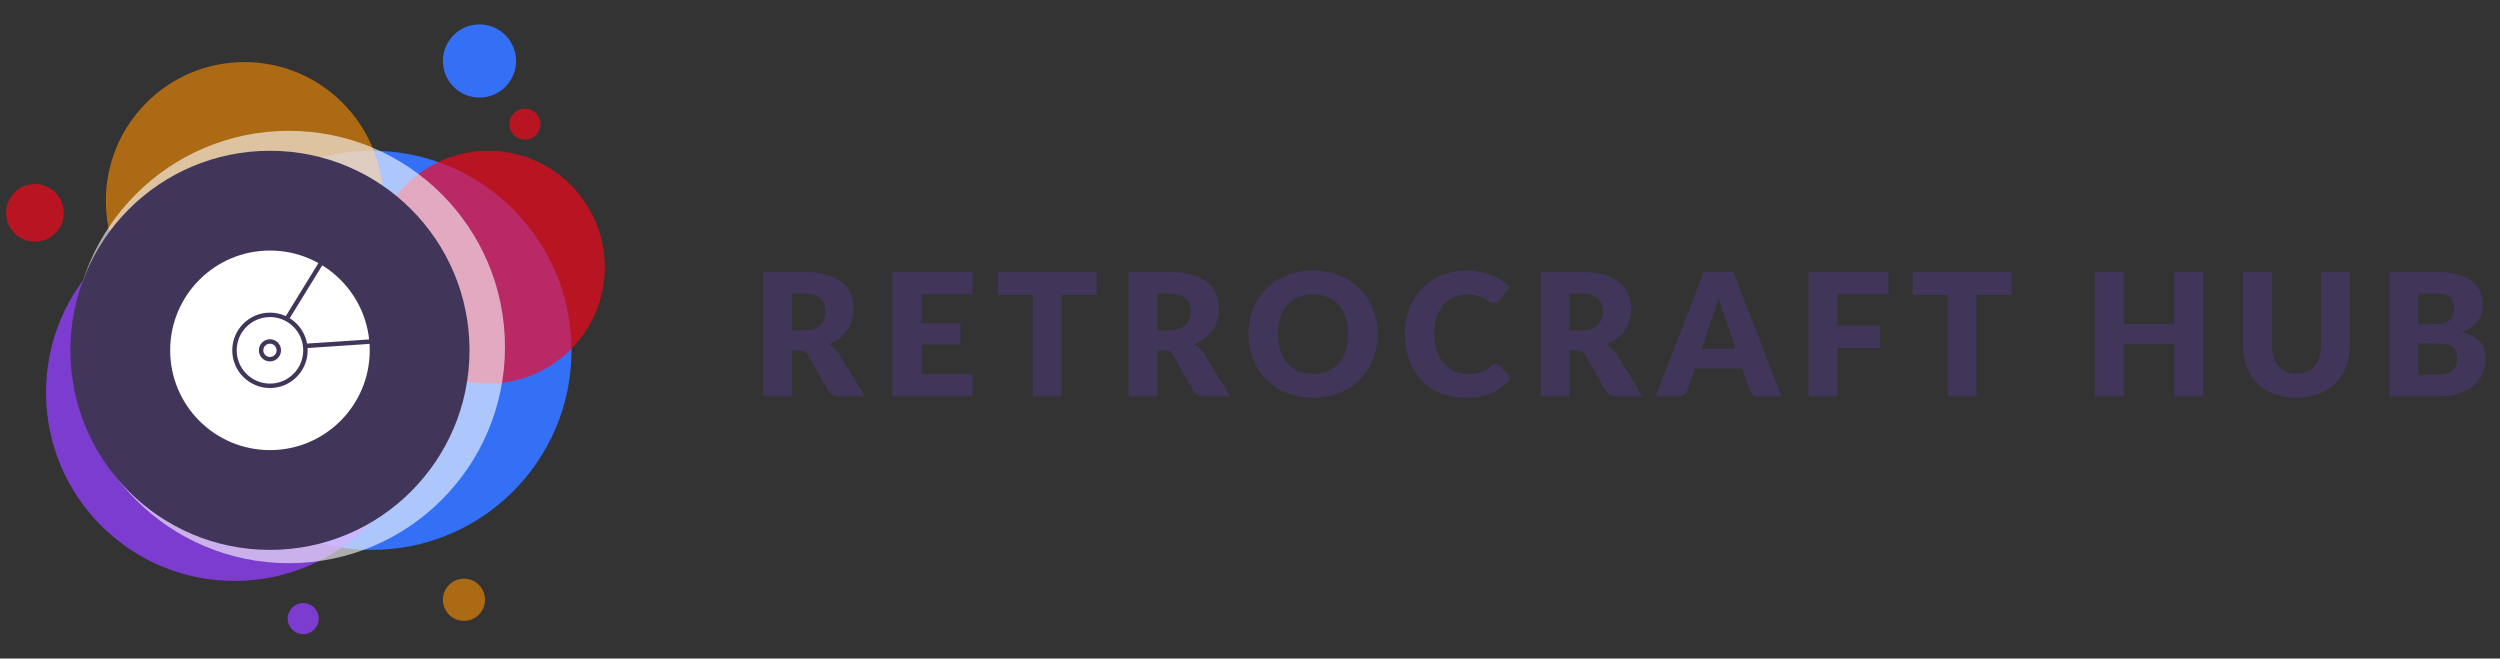 <svg width="205" height="54" viewBox="0 0 205 54" fill="none" xmlns="http://www.w3.org/2000/svg">
<rect x="0" y="0" width="205" height="54" fill="#333333" stroke="none"/>
<circle cx="30.5" cy="28.727" r="16.364" fill="#3370F5"/>
<circle cx="40.045" cy="21.909" r="9.545" fill="#FF051A" fill-opacity="0.66"/>
<circle cx="20.045" cy="16.455" r="11.364" fill="#FF9000" fill-opacity="0.6"/>
<circle cx="19.227" cy="32.182" r="15.454" fill="#913FFC" fill-opacity="0.78"/>
<circle cx="23.682" cy="28.455" r="17.727" fill="white" fill-opacity="0.6"/>
<circle cx="22.136" cy="28.727" r="16.364" fill="#413659"/>
<circle cx="22.136" cy="28.727" r="8.182" fill="white"/>
<circle cx="22.137" cy="28.727" r="2.909" fill="white" stroke="#413659" stroke-width="0.364"/>
<circle cx="22.136" cy="28.727" r="0.727" fill="white" stroke="#413659" stroke-width="0.364"/>
<line x1="23.436" y1="26.268" x2="26.345" y2="21.541" stroke="#413659" stroke-width="0.364"/>
<line x1="25.033" y1="28.364" x2="30.488" y2="28" stroke="#413659" stroke-width="0.364"/>
<circle cx="24.863" cy="50.727" r="1.273" fill="#913FFC" fill-opacity="0.78"/>
<circle cx="43.046" cy="10.182" r="1.273" fill="#FF051A" fill-opacity="0.66"/>
<circle cx="38.046" cy="49.182" r="1.727" fill="#FF9000" fill-opacity="0.6"/>
<circle cx="39.318" cy="5" r="3" fill="#3370F5"/>
<circle cx="2.864" cy="17.455" r="2.364" fill="#FF051A" fill-opacity="0.66"/>
<path d="M65.896 27.096C66.218 27.096 66.491 27.056 66.715 26.977C66.944 26.893 67.13 26.779 67.275 26.634C67.419 26.489 67.525 26.321 67.59 26.13C67.655 25.934 67.688 25.724 67.688 25.5C67.688 25.052 67.541 24.702 67.247 24.45C66.957 24.198 66.507 24.072 65.896 24.072H64.944V27.096H65.896ZM70.922 32.5H68.78C68.383 32.5 68.099 32.351 67.926 32.052L66.232 29.091C66.153 28.965 66.064 28.874 65.966 28.818C65.868 28.757 65.728 28.727 65.546 28.727H64.944V32.5H62.578V22.301H65.896C66.633 22.301 67.261 22.378 67.779 22.532C68.302 22.681 68.726 22.891 69.053 23.162C69.384 23.433 69.624 23.752 69.774 24.121C69.923 24.49 69.998 24.891 69.998 25.325C69.998 25.656 69.954 25.969 69.865 26.263C69.776 26.557 69.645 26.83 69.473 27.082C69.3 27.329 69.085 27.551 68.829 27.747C68.577 27.943 68.285 28.104 67.954 28.23C68.108 28.309 68.252 28.41 68.388 28.531C68.523 28.648 68.644 28.788 68.752 28.951L70.922 32.5ZM75.559 24.121V26.501H78.765V28.251H75.559V30.68H79.745V32.5H73.179V22.301H79.745V24.121H75.559ZM89.933 24.177H87.063V32.5H84.697V24.177H81.827V22.301H89.933V24.177ZM95.854 27.096C96.176 27.096 96.449 27.056 96.673 26.977C96.901 26.893 97.088 26.779 97.233 26.634C97.377 26.489 97.482 26.321 97.548 26.13C97.613 25.934 97.646 25.724 97.646 25.5C97.646 25.052 97.499 24.702 97.205 24.45C96.915 24.198 96.465 24.072 95.854 24.072H94.902V27.096H95.854ZM100.88 32.5H98.738C98.341 32.5 98.056 32.351 97.884 32.052L96.19 29.091C96.11 28.965 96.022 28.874 95.924 28.818C95.826 28.757 95.686 28.727 95.504 28.727H94.902V32.5H92.536V22.301H95.854C96.591 22.301 97.219 22.378 97.737 22.532C98.259 22.681 98.684 22.891 99.011 23.162C99.342 23.433 99.582 23.752 99.732 24.121C99.881 24.49 99.956 24.891 99.956 25.325C99.956 25.656 99.911 25.969 99.823 26.263C99.734 26.557 99.603 26.83 99.431 27.082C99.258 27.329 99.043 27.551 98.787 27.747C98.535 27.943 98.243 28.104 97.912 28.23C98.066 28.309 98.21 28.41 98.346 28.531C98.481 28.648 98.602 28.788 98.71 28.951L100.88 32.5ZM112.969 27.397C112.969 28.134 112.841 28.82 112.584 29.455C112.332 30.09 111.975 30.643 111.513 31.114C111.051 31.581 110.493 31.947 109.84 32.213C109.191 32.479 108.47 32.612 107.677 32.612C106.884 32.612 106.16 32.479 105.507 32.213C104.854 31.947 104.294 31.581 103.827 31.114C103.365 30.643 103.006 30.09 102.749 29.455C102.497 28.82 102.371 28.134 102.371 27.397C102.371 26.66 102.497 25.974 102.749 25.339C103.006 24.704 103.365 24.154 103.827 23.687C104.294 23.22 104.854 22.854 105.507 22.588C106.16 22.322 106.884 22.189 107.677 22.189C108.47 22.189 109.191 22.324 109.84 22.595C110.493 22.861 111.051 23.227 111.513 23.694C111.975 24.161 112.332 24.711 112.584 25.346C112.841 25.981 112.969 26.664 112.969 27.397ZM110.547 27.397C110.547 26.893 110.482 26.44 110.351 26.039C110.22 25.633 110.031 25.29 109.784 25.01C109.541 24.73 109.243 24.515 108.888 24.366C108.533 24.217 108.13 24.142 107.677 24.142C107.22 24.142 106.811 24.217 106.452 24.366C106.097 24.515 105.796 24.73 105.549 25.01C105.306 25.29 105.12 25.633 104.989 26.039C104.858 26.44 104.793 26.893 104.793 27.397C104.793 27.906 104.858 28.363 104.989 28.769C105.12 29.17 105.306 29.511 105.549 29.791C105.796 30.071 106.097 30.286 106.452 30.435C106.811 30.58 107.22 30.652 107.677 30.652C108.13 30.652 108.533 30.58 108.888 30.435C109.243 30.286 109.541 30.071 109.784 29.791C110.031 29.511 110.22 29.17 110.351 28.769C110.482 28.363 110.547 27.906 110.547 27.397ZM122.635 29.861C122.691 29.861 122.747 29.873 122.803 29.896C122.859 29.915 122.913 29.95 122.964 30.001L123.902 30.988C123.492 31.525 122.976 31.931 122.355 32.206C121.739 32.477 121.009 32.612 120.164 32.612C119.39 32.612 118.694 32.481 118.078 32.22C117.467 31.954 116.947 31.59 116.517 31.128C116.093 30.661 115.766 30.111 115.537 29.476C115.309 28.837 115.194 28.144 115.194 27.397C115.194 26.636 115.318 25.939 115.565 25.304C115.813 24.665 116.16 24.114 116.608 23.652C117.056 23.19 117.593 22.831 118.218 22.574C118.844 22.317 119.532 22.189 120.283 22.189C120.666 22.189 121.025 22.224 121.361 22.294C121.702 22.359 122.019 22.453 122.313 22.574C122.607 22.691 122.878 22.833 123.125 23.001C123.373 23.169 123.592 23.351 123.783 23.547L122.985 24.618C122.934 24.683 122.873 24.744 122.803 24.8C122.733 24.851 122.635 24.877 122.509 24.877C122.425 24.877 122.346 24.858 122.271 24.821C122.197 24.784 122.117 24.739 122.033 24.688C121.949 24.632 121.856 24.574 121.753 24.513C121.655 24.448 121.536 24.389 121.396 24.338C121.261 24.282 121.1 24.235 120.913 24.198C120.731 24.161 120.517 24.142 120.269 24.142C119.877 24.142 119.518 24.214 119.191 24.359C118.869 24.504 118.589 24.716 118.351 24.996C118.118 25.271 117.936 25.612 117.805 26.018C117.679 26.419 117.616 26.879 117.616 27.397C117.616 27.92 117.686 28.384 117.826 28.79C117.971 29.196 118.165 29.539 118.407 29.819C118.655 30.094 118.942 30.304 119.268 30.449C119.595 30.594 119.945 30.666 120.318 30.666C120.533 30.666 120.729 30.657 120.906 30.638C121.084 30.615 121.249 30.58 121.403 30.533C121.557 30.482 121.702 30.416 121.837 30.337C121.973 30.253 122.11 30.148 122.25 30.022C122.306 29.975 122.367 29.938 122.432 29.91C122.498 29.877 122.565 29.861 122.635 29.861ZM129.653 27.096C129.975 27.096 130.248 27.056 130.472 26.977C130.701 26.893 130.888 26.779 131.032 26.634C131.177 26.489 131.282 26.321 131.347 26.13C131.413 25.934 131.445 25.724 131.445 25.5C131.445 25.052 131.298 24.702 131.004 24.45C130.715 24.198 130.265 24.072 129.653 24.072H128.701V27.096H129.653ZM134.679 32.5H132.537C132.141 32.5 131.856 32.351 131.683 32.052L129.989 29.091C129.91 28.965 129.821 28.874 129.723 28.818C129.625 28.757 129.485 28.727 129.303 28.727H128.701V32.5H126.335V22.301H129.653C130.391 22.301 131.018 22.378 131.536 22.532C132.059 22.681 132.484 22.891 132.81 23.162C133.142 23.433 133.382 23.752 133.531 24.121C133.681 24.49 133.755 24.891 133.755 25.325C133.755 25.656 133.711 25.969 133.622 26.263C133.534 26.557 133.403 26.83 133.23 27.082C133.058 27.329 132.843 27.551 132.586 27.747C132.334 27.943 132.043 28.104 131.711 28.23C131.865 28.309 132.01 28.41 132.145 28.531C132.281 28.648 132.402 28.788 132.509 28.951L134.679 32.5ZM142.326 28.601L141.381 25.808C141.311 25.631 141.237 25.423 141.157 25.185C141.078 24.942 140.999 24.681 140.919 24.401C140.849 24.686 140.775 24.949 140.695 25.192C140.616 25.435 140.541 25.645 140.471 25.822L139.533 28.601H142.326ZM146.085 32.5H144.251C144.046 32.5 143.88 32.453 143.754 32.36C143.628 32.262 143.533 32.138 143.467 31.989L142.865 30.211H138.987L138.385 31.989C138.334 32.12 138.241 32.239 138.105 32.346C137.975 32.449 137.811 32.5 137.615 32.5H135.767L139.715 22.301H142.137L146.085 32.5ZM150.67 24.121V26.704H154.156V28.531H150.67V32.5H148.29V22.301H154.856V24.121H150.67ZM164.948 24.177H162.078V32.5H159.712V24.177H156.842V22.301H164.948V24.177ZM180.671 22.301V32.5H178.291V28.188H174.147V32.5H171.767V22.301H174.147V26.564H178.291V22.301H180.671ZM188.306 30.631C188.623 30.631 188.905 30.58 189.153 30.477C189.405 30.37 189.617 30.218 189.79 30.022C189.962 29.826 190.093 29.588 190.182 29.308C190.275 29.023 190.322 28.701 190.322 28.342V22.301H192.688V28.342C192.688 28.967 192.585 29.541 192.38 30.064C192.179 30.587 191.89 31.037 191.512 31.415C191.134 31.793 190.674 32.087 190.133 32.297C189.591 32.507 188.982 32.612 188.306 32.612C187.624 32.612 187.013 32.507 186.472 32.297C185.93 32.087 185.471 31.793 185.093 31.415C184.715 31.037 184.425 30.587 184.225 30.064C184.024 29.541 183.924 28.967 183.924 28.342V22.301H186.29V28.335C186.29 28.694 186.334 29.016 186.423 29.301C186.516 29.581 186.649 29.821 186.822 30.022C186.994 30.218 187.204 30.37 187.452 30.477C187.704 30.58 187.988 30.631 188.306 30.631ZM199.968 30.715C200.281 30.715 200.535 30.675 200.731 30.596C200.932 30.517 201.088 30.414 201.2 30.288C201.312 30.162 201.389 30.02 201.431 29.861C201.473 29.702 201.494 29.541 201.494 29.378C201.494 29.191 201.468 29.023 201.417 28.874C201.37 28.725 201.286 28.599 201.165 28.496C201.048 28.393 200.892 28.314 200.696 28.258C200.5 28.202 200.253 28.174 199.954 28.174H198.302V30.715H199.968ZM198.302 24.072V26.592H199.534C199.795 26.592 200.031 26.573 200.241 26.536C200.451 26.499 200.628 26.433 200.773 26.34C200.922 26.247 201.034 26.118 201.109 25.955C201.188 25.792 201.228 25.586 201.228 25.339C201.228 25.096 201.198 24.896 201.137 24.737C201.076 24.574 200.983 24.443 200.857 24.345C200.731 24.247 200.57 24.177 200.374 24.135C200.183 24.093 199.954 24.072 199.688 24.072H198.302ZM199.688 22.301C200.393 22.301 200.992 22.366 201.487 22.497C201.982 22.628 202.385 22.812 202.698 23.05C203.011 23.288 203.237 23.577 203.377 23.918C203.522 24.259 203.594 24.639 203.594 25.059C203.594 25.288 203.561 25.509 203.496 25.724C203.431 25.934 203.328 26.132 203.188 26.319C203.048 26.501 202.868 26.669 202.649 26.823C202.43 26.977 202.166 27.11 201.858 27.222C202.53 27.385 203.027 27.649 203.349 28.013C203.671 28.377 203.832 28.848 203.832 29.427C203.832 29.861 203.748 30.265 203.58 30.638C203.412 31.011 203.165 31.338 202.838 31.618C202.516 31.893 202.117 32.11 201.641 32.269C201.165 32.423 200.621 32.5 200.01 32.5H195.936V22.301H199.688Z" fill="#413659"/>
</svg>
